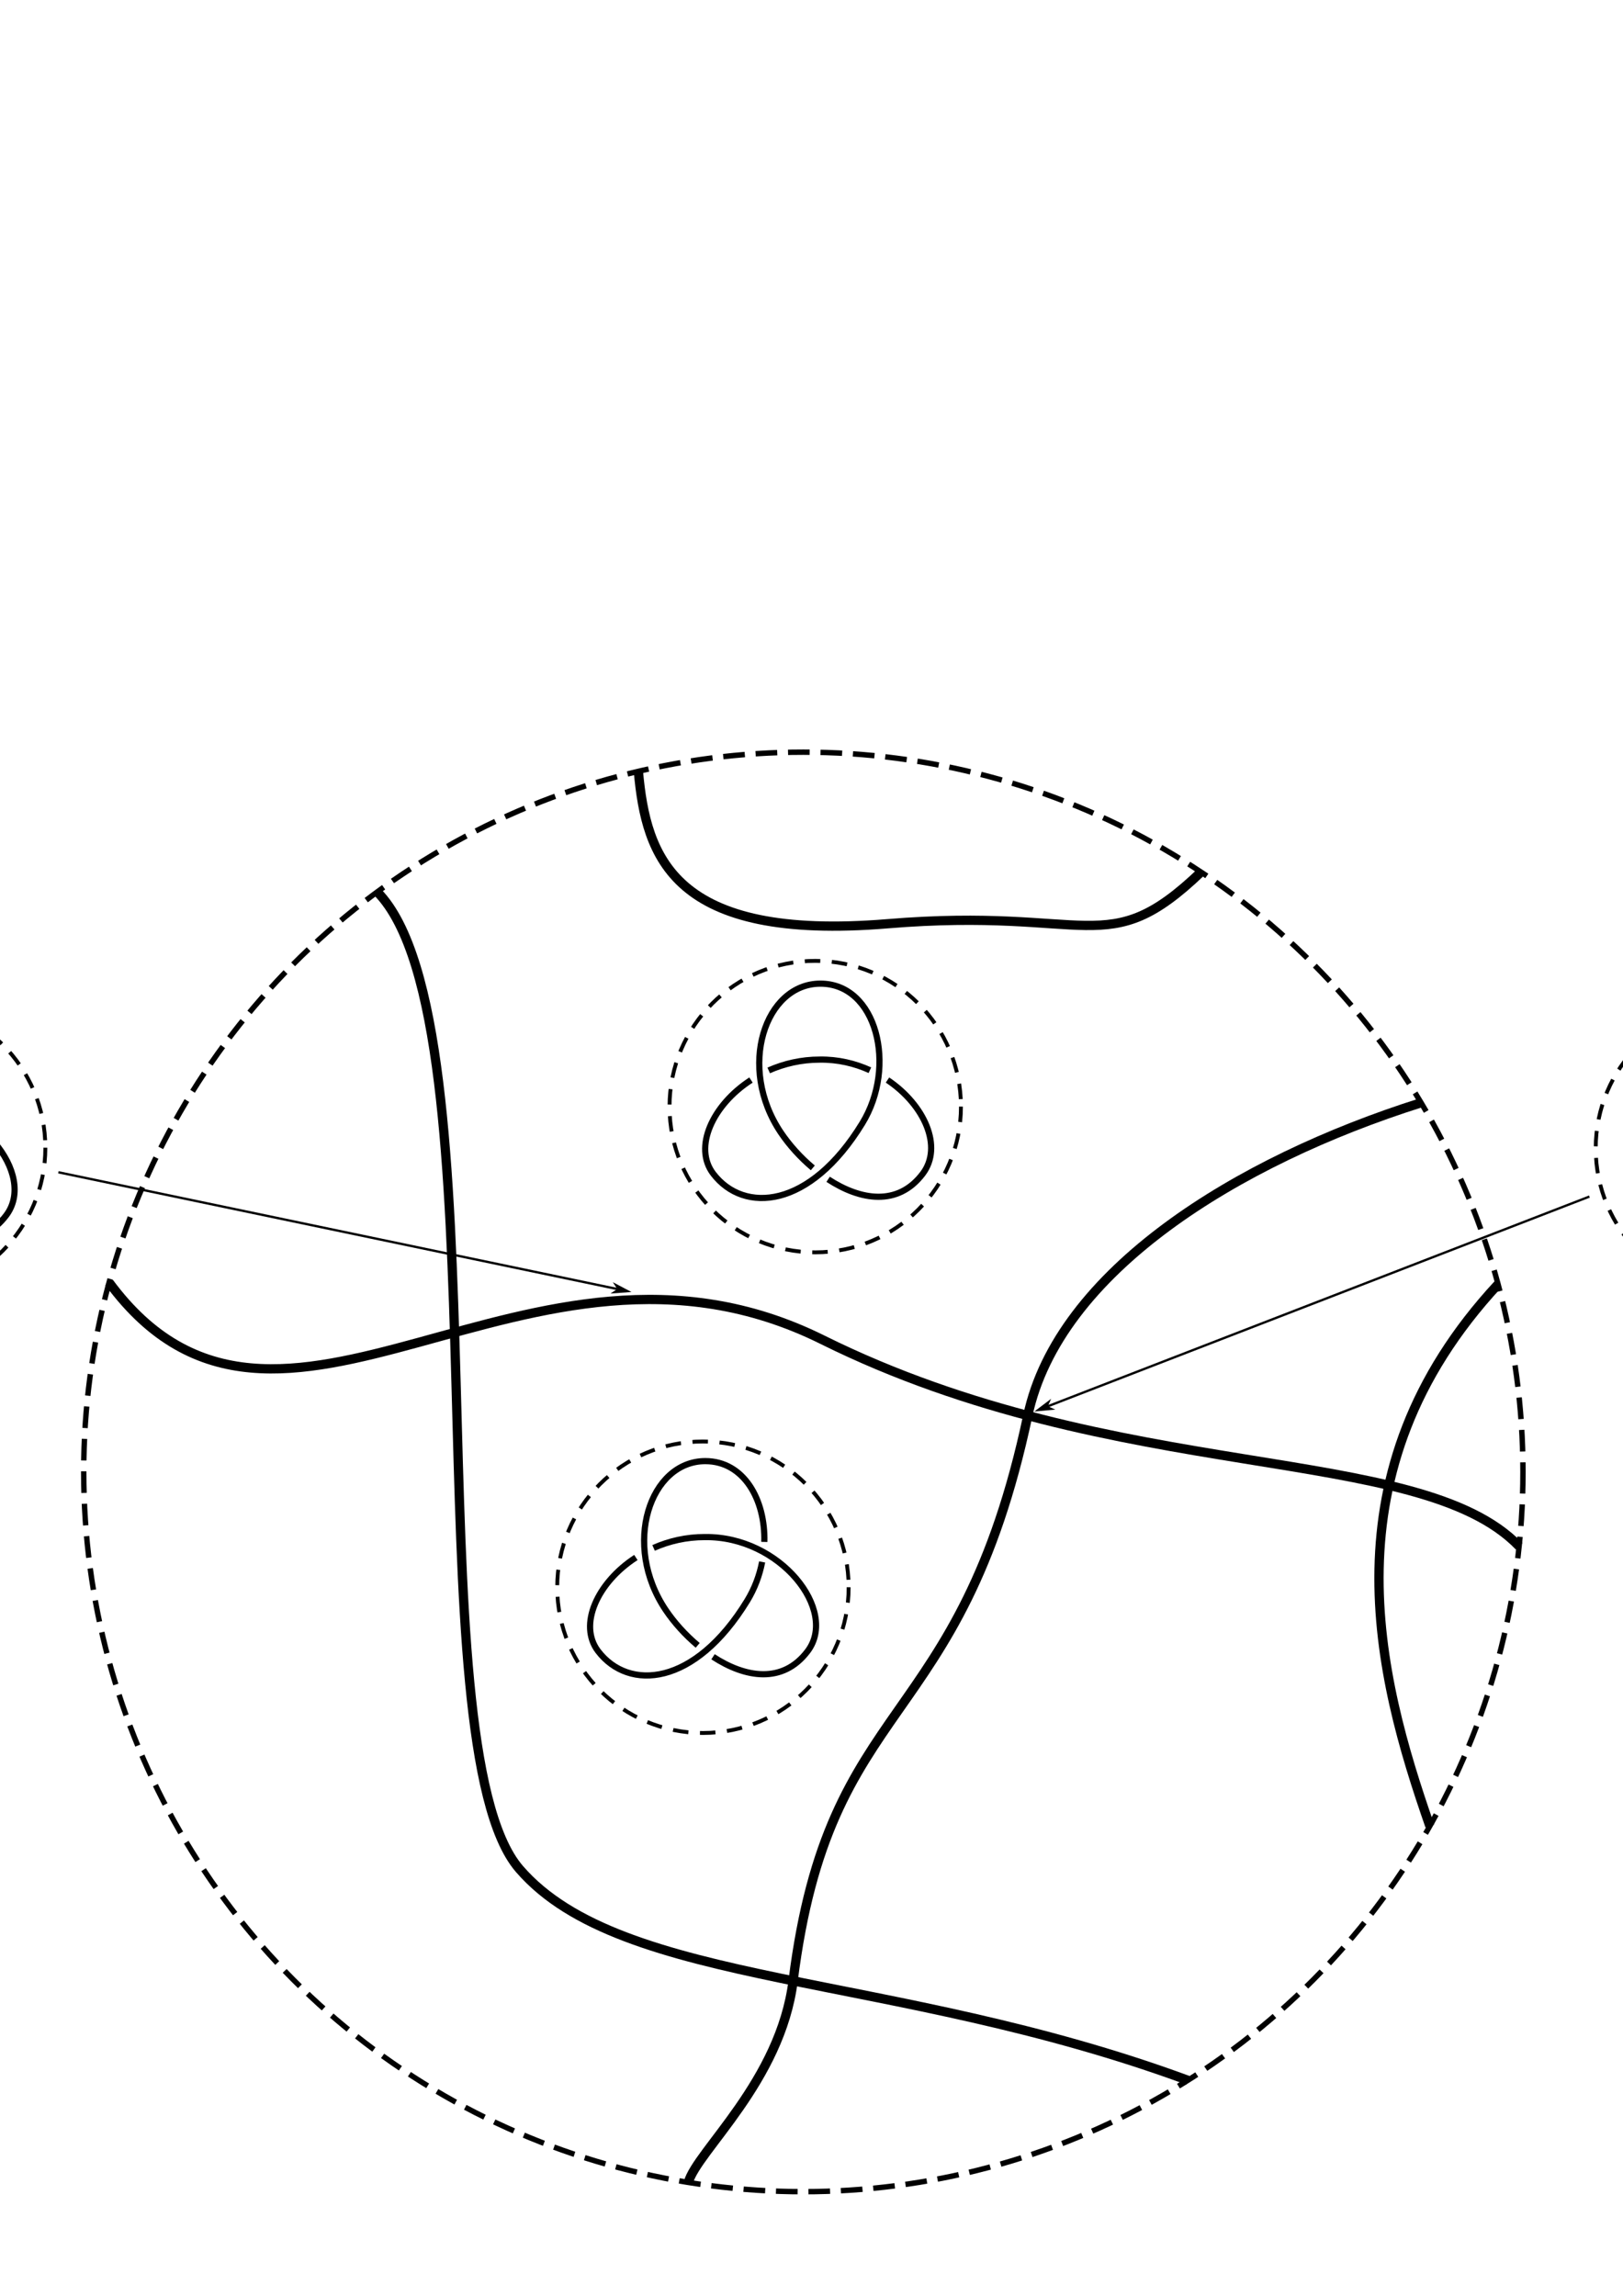 <?xml version="1.0" encoding="UTF-8" standalone="no"?>
<!-- Created with Inkscape (http://www.inkscape.org/) -->

<svg
   width="210mm"
   height="297mm"
   viewBox="0 0 210 297"
   version="1.1"
   id="svg1"
   inkscape:version="1.4.1 (93de688d07, 2025-03-30)"
   sodipodi:docname="stratification.svg"
   inkscape:export-filename="../stratification.pdf"
   inkscape:export-xdpi="96"
   inkscape:export-ydpi="96"
   xmlns:inkscape="http://www.inkscape.org/namespaces/inkscape"
   xmlns:sodipodi="http://sodipodi.sourceforge.net/DTD/sodipodi-0.dtd"
   xmlns="http://www.w3.org/2000/svg"
   xmlns:svg="http://www.w3.org/2000/svg">
  <sodipodi:namedview
     id="namedview1"
     pagecolor="#ffffff"
     bordercolor="#000000"
     borderopacity="0.25"
     inkscape:showpageshadow="2"
     inkscape:pageopacity="0.0"
     inkscape:pagecheckerboard="0"
     inkscape:deskcolor="#d1d1d1"
     inkscape:document-units="mm"
     showguides="true"
     inkscape:zoom="1.0716961"
     inkscape:cx="305.59035"
     inkscape:cy="658.30228"
     inkscape:window-width="2560"
     inkscape:window-height="1412"
     inkscape:window-x="1440"
     inkscape:window-y="560"
     inkscape:window-maximized="1"
     inkscape:current-layer="layer1">
    <sodipodi:guide
       position="0,296.556"
       orientation="-1,0"
       id="guide1"
       inkscape:locked="false"
       inkscape:label=""
       inkscape:color="rgb(0,134,229)" />
    <sodipodi:guide
       position="7.83346e-06,-0.006"
       orientation="0,-1"
       id="guide2"
       inkscape:locked="false" />
    <sodipodi:guide
       position="209.603,-12.591"
       orientation="1,0"
       id="guide3"
       inkscape:locked="false" />
  </sodipodi:namedview>
  <defs
     id="defs1">
    <marker
       style="overflow:visible"
       id="marker13"
       refX="0"
       refY="0"
       orient="auto-start-reverse"
       inkscape:stockid="Dart arrow"
       markerWidth="1"
       markerHeight="1"
       viewBox="0 0 1 1"
       inkscape:isstock="true"
       inkscape:collect="always"
       preserveAspectRatio="xMidYMid">
      <path
         style="fill:context-stroke;fill-rule:evenodd;stroke:none"
         d="M 0,0 5,-5 -12.5,0 5,5 Z"
         transform="scale(-0.5)"
         id="path13" />
    </marker>
    <marker
       style="overflow:visible"
       id="DartArrow"
       refX="0"
       refY="0"
       orient="auto-start-reverse"
       inkscape:stockid="Dart arrow"
       markerWidth="1"
       markerHeight="1"
       viewBox="0 0 1 1"
       inkscape:isstock="true"
       inkscape:collect="always"
       preserveAspectRatio="xMidYMid">
      <path
         style="fill:context-stroke;fill-rule:evenodd;stroke:none"
         d="M 0,0 5,-5 -12.5,0 5,5 Z"
         transform="scale(-0.5)"
         id="path12" />
    </marker>
    <inkscape:path-effect
       effect="knot"
       id="path-effect5"
       is_visible="true"
       lpeversion="1"
       switcher_size="15"
       interruption_width="3"
       prop_to_stroke_width="true"
       add_stroke_width="inkscape_1.0_and_up"
       both="false"
       inverse_width="false"
       add_other_stroke_width="inkscape_1.0_and_up"
       crossing_points_vector="66.595 | 182.783 | 0 | 0 | 0 | 3 | 0.281 | 3.716 | 1 | 101.047 | 239.183 | 0 | 0 | 1 | 4 | 1.744 | 4.314 | 1 | 134.392 | 182.705 | 0 | 0 | 2 | 5 | 2.264 | 5.714 | 1" />
    <inkscape:path-effect
       effect="knot"
       id="path-effect5-6"
       is_visible="true"
       lpeversion="1"
       switcher_size="15"
       interruption_width="3"
       prop_to_stroke_width="true"
       add_stroke_width="inkscape_1.0_and_up"
       both="false"
       inverse_width="false"
       add_other_stroke_width="inkscape_1.0_and_up"
       crossing_points_vector="66.595 | 182.783 | 0 | 0 | 0 | 3 | 0.281 | 3.716 | 1 | 101.047 | 239.183 | 0 | 0 | 1 | 4 | 1.744 | 4.314 | 1 | 134.392 | 182.705 | 0 | 0 | 2 | 5 | 2.264 | 5.714 | -1" />
    <inkscape:path-effect
       effect="knot"
       id="path-effect5-1"
       is_visible="true"
       lpeversion="1"
       switcher_size="15"
       interruption_width="3"
       prop_to_stroke_width="true"
       add_stroke_width="inkscape_1.0_and_up"
       both="false"
       inverse_width="false"
       add_other_stroke_width="inkscape_1.0_and_up"
       crossing_points_vector="66.595 | 182.783 | 0 | 0 | 0 | 3 | 0.281 | 3.716 | 1 | 101.047 | 239.183 | 0 | 0 | 1 | 4 | 1.744 | 4.314 | 1 | 134.392 | 182.705 | 0 | 0 | 2 | 5 | 2.264 | 5.714 | 0" />
    <inkscape:path-effect
       effect="knot"
       id="path-effect5-1-3"
       is_visible="true"
       lpeversion="1"
       switcher_size="15"
       interruption_width="3"
       prop_to_stroke_width="true"
       add_stroke_width="inkscape_1.0_and_up"
       both="false"
       inverse_width="false"
       add_other_stroke_width="inkscape_1.0_and_up"
       crossing_points_vector="66.595 | 182.783 | 0 | 0 | 0 | 3 | 0.281 | 3.716 | 0 | 101.047 | 239.183 | 0 | 0 | 1 | 4 | 1.744 | 4.314 | 1 | 134.392 | 182.705 | 0 | 0 | 2 | 5 | 2.264 | 5.714 | 0" />
  </defs>
  <g
     inkscape:label="Layer 1"
     inkscape:groupmode="layer"
     id="layer1">
    <circle
       style="fill:none;stroke:#000000;stroke-width:0.7;stroke-miterlimit:2.7;stroke-dasharray:2.8,1.4;stroke-dashoffset:0"
       id="path1"
       cx="103.944"
       cy="190.417"
       r="93.112" />
    <path
       style="fill:none;stroke:#000000;stroke-width:1.2;stroke-linecap:butt;stroke-linejoin:miter;stroke-dasharray:none;stroke-opacity:1"
       d="m 48.813,115.381 c 16.666,16.945 4.383,110.187 18.398,126.402 13.319,15.411 48.083,13.196 86.488,27.337"
       id="path3"
       sodipodi:nodetypes="csc" />
    <path
       style="fill:none;stroke:#000000;stroke-width:1.2;stroke-linecap:butt;stroke-linejoin:miter;stroke-dasharray:none;stroke-opacity:1"
       d="m 89.065,282.332 c 1.104,-4.041 11.925,-13.073 13.556,-26.081 4.68,-37.311 21.573,-31.773 30.366,-73.123 3.96,-18.62 27.052,-32.943 50.887,-40.47"
       id="path4"
       sodipodi:nodetypes="cssc" />
    <path
       style="fill:none;stroke:#000000;stroke-width:1.2;stroke-linecap:butt;stroke-linejoin:miter;stroke-dasharray:none;stroke-opacity:1"
       d="m 193.836,166.143 c -22.499,24.272 -15.618,50.576 -8.827,70.08"
       id="path5"
       sodipodi:nodetypes="cc" />
    <path
       style="fill:none;stroke:#000000;stroke-width:1.2;stroke-linecap:butt;stroke-linejoin:miter;stroke-dasharray:none;stroke-opacity:1"
       d="m 14.115,165.911 c 22.023,29.789 54.025,-11.594 92.292,7.4 38.267,18.994 77.105,13.195 90.151,26.719"
       id="path6"
       sodipodi:nodetypes="csc" />
    <path
       style="fill:none;stroke:#000000;stroke-width:1.2;stroke-linecap:butt;stroke-linejoin:miter;stroke-dasharray:none;stroke-opacity:1"
       d="m 82.6,99.784 c 1.001,11.132 4.487,22.012 32.24,19.717 26.474,-2.19 28.321,5.002 40.56,-6.686"
       id="path7"
       sodipodi:nodetypes="csc" />
    <circle
       style="fill:none;stroke:#000000;stroke-width:0.5;stroke-miterlimit:2.7;stroke-dasharray:2, 1.5;stroke-dashoffset:0"
       id="path8"
       cx="90.952"
       cy="205.335"
       r="18.854" />
    <circle
       style="fill:none;stroke:#000000;stroke-width:0.5;stroke-miterlimit:2.7;stroke-dasharray:2, 1.5;stroke-dashoffset:0"
       id="path8-8"
       cx="-12.986"
       cy="148.474"
       r="18.854" />
    <circle
       style="fill:none;stroke:#000000;stroke-width:0.5;stroke-miterlimit:2.7;stroke-dasharray:2, 1.5;stroke-dashoffset:0"
       id="path8-3"
       cx="105.484"
       cy="143.157"
       r="18.854" />
    <path
       style="display:inline;fill:none;stroke:#000000;stroke-width:3.527;stroke-dasharray:none"
       d="m 105.539,242.329 c 18.364,12.006 39.727,15.615 53.932,-3.172 17.565,-23.231 -15.615,-65.651 -58.635,-65.039 -10.563,-0.019 -20.447,2.311 -29.171,6.178 m -10.095,5.464 c -22.03,14.282 -32.952,38.434 -21.512,53.397 17.446,22.818 55.048,20.147 84.962,-28.747 4.232,-6.916 7.036,-14.488 8.52,-22.124 m 1.249,-11.411 c 0.619,-24.209 -11.773,-46.047 -33.643,-46.047 -31.53,0 -47.683,47.603 -22.509,84.932 4.77,7.073 11.07,14.095 18.174,20.065"
       id="path4-3"
       sodipodi:nodetypes="csssssc"
       inkscape:path-effect="#path-effect5"
       inkscape:original-d="m 100.83712,174.11753 c -45.122812,-0.082 -77.849438,42.71109 -60.777836,65.03892 17.446323,22.81792 55.047584,20.14699 84.961996,-28.74692 19.90704,-32.53726 8.22588,-79.58246 -23.87356,-79.58246 -31.529973,0 -47.683238,47.60342 -22.509059,84.9317 18.139898,26.89784 58.405899,53.05823 80.832999,23.39768 17.56529,-23.23066 -15.61548,-65.65128 -58.63454,-65.03892 z"
       inkscape:label="knot"
       transform="matrix(0.227,0,0,0.227,68.3,159.32)" />
    <path
       style="display:inline;fill:none;stroke:#000000;stroke-width:3.527;stroke-dasharray:none"
       d="m 105.539,242.329 c 18.364,12.006 39.727,15.615 53.932,-3.172 17.565,-23.231 -15.615,-65.651 -58.635,-65.039 -10.563,-0.019 -20.447,2.311 -29.171,6.178 m -10.095,5.464 c -22.03,14.282 -32.952,38.434 -21.512,53.397 17.446,22.818 55.048,20.147 84.962,-28.747 19.907,-32.537 8.226,-79.582 -23.874,-79.582 -31.53,0 -47.683,47.603 -22.509,84.932 4.77,7.073 11.07,14.095 18.174,20.065"
       id="path4-3-6"
       sodipodi:nodetypes="csssssc"
       inkscape:path-effect="#path-effect5-1"
       inkscape:original-d="m 100.83712,174.11753 c -45.122812,-0.082 -77.849438,42.71109 -60.777836,65.03892 17.446323,22.81792 55.047584,20.14699 84.961996,-28.74692 19.90704,-32.53726 8.22588,-79.58246 -23.87356,-79.58246 -31.529973,0 -47.683238,47.60342 -22.509059,84.9317 18.139898,26.89784 58.405899,53.05823 80.832999,23.39768 17.56529,-23.23066 -15.61548,-65.65128 -58.63454,-65.03892 z"
       inkscape:label="knot"
       transform="matrix(0.227,0,0,0.227,-35.401,102.941)" />
    <circle
       style="fill:none;stroke:#000000;stroke-width:0.5;stroke-miterlimit:2.7;stroke-dasharray:2, 1.5;stroke-dashoffset:0"
       id="path8-8-6"
       cx="225.324"
       cy="148.562"
       r="18.854" />
    <path
       style="display:inline;fill:none;stroke:#000000;stroke-width:3.527;stroke-dasharray:none"
       d="m 105.539,242.329 c 18.364,12.006 39.727,15.615 53.932,-3.172 17.565,-23.231 -15.615,-65.651 -58.635,-65.039 -45.123,-0.082 -77.849,42.711 -60.778,65.039 17.446,22.818 55.048,20.147 84.962,-28.747 19.907,-32.537 8.226,-79.582 -23.874,-79.582 -31.53,0 -47.683,47.603 -22.509,84.932 4.77,7.073 11.07,14.095 18.174,20.065"
       id="path4-3-6-0"
       sodipodi:nodetypes="csssssc"
       inkscape:path-effect="#path-effect5-1-3"
       inkscape:original-d="m 100.83712,174.11753 c -45.122812,-0.082 -77.849438,42.71109 -60.777836,65.03892 17.446323,22.81792 55.047584,20.14699 84.961996,-28.74692 19.90704,-32.53726 8.22588,-79.58246 -23.87356,-79.58246 -31.529973,0 -47.683238,47.60342 -22.509059,84.9317 18.139898,26.89784 58.405899,53.05823 80.832999,23.39768 17.56529,-23.23066 -15.61548,-65.65128 -58.63454,-65.03892 z"
       inkscape:label="knot"
       transform="matrix(0.227,0,0,0.227,202.909,103.028)" />
    <path
       style="display:inline;fill:none;stroke:#000000;stroke-width:3.527;stroke-dasharray:none"
       d="m 129.351,180.164 c -8.578,-3.897 -18.267,-6.193 -28.514,-6.047 -10.563,-0.019 -20.447,2.311 -29.171,6.178 m -10.095,5.464 c -22.03,14.282 -32.952,38.434 -21.512,53.397 17.446,22.818 55.048,20.147 84.962,-28.747 19.907,-32.537 8.226,-79.582 -23.874,-79.582 -31.53,0 -47.683,47.603 -22.509,84.932 4.77,7.073 11.07,14.095 18.174,20.065 m 8.727,6.505 c 18.364,12.006 39.727,15.615 53.932,-3.172 11.652,-15.411 0.973,-39.266 -20.095,-53.402"
       id="path4-3-1"
       sodipodi:nodetypes="csssssc"
       inkscape:path-effect="#path-effect5-6"
       inkscape:original-d="m 100.83712,174.11753 c -45.122812,-0.082 -77.849438,42.71109 -60.777836,65.03892 17.446323,22.81792 55.047584,20.14699 84.961996,-28.74692 19.90704,-32.53726 8.22588,-79.58246 -23.87356,-79.58246 -31.529973,0 -47.683238,47.60342 -22.509059,84.9317 18.139898,26.89784 58.405899,53.05823 80.832999,23.39768 17.56529,-23.23066 -15.61548,-65.65128 -58.63454,-65.03892 z"
       inkscape:label="knot"
       transform="matrix(0.227,0,0,0.227,83.194,97.552)" />
    <path
       style="fill:none;stroke:#000000;stroke-width:0.3;stroke-linecap:butt;stroke-linejoin:miter;stroke-dasharray:none;stroke-opacity:1;marker-end:url(#DartArrow)"
       d="M 7.552,151.652 79.871,166.758"
       id="path9"
       sodipodi:nodetypes="cc" />
    <path
       style="fill:none;stroke:#000000;stroke-width:0.3;stroke-linecap:butt;stroke-linejoin:miter;stroke-dasharray:none;stroke-opacity:1;marker-start:url(#marker13)"
       d="m 135.579,181.924 70.074,-27.129"
       id="path10"
       sodipodi:nodetypes="cc" />
    <circle
       style="fill:#000000;stroke:none;stroke-width:1.304;stroke-miterlimit:2.7;stroke-dasharray:none;stroke-dashoffset:0"
       id="path14"
       cx="-4.826"
       cy="144.429"
       r="1.292" />
    <circle
       style="fill:#000000;stroke:none;stroke-width:1.304;stroke-miterlimit:2.7;stroke-dasharray:none;stroke-dashoffset:0"
       id="path14-9"
       cx="218.015"
       cy="144.487"
       r="1.292" />
    <circle
       style="fill:#000000;stroke:none;stroke-width:1.304;stroke-miterlimit:2.7;stroke-dasharray:none;stroke-dashoffset:0"
       id="path14-3"
       cx="233.393"
       cy="144.47"
       r="1.292" />
  </g>
</svg>
